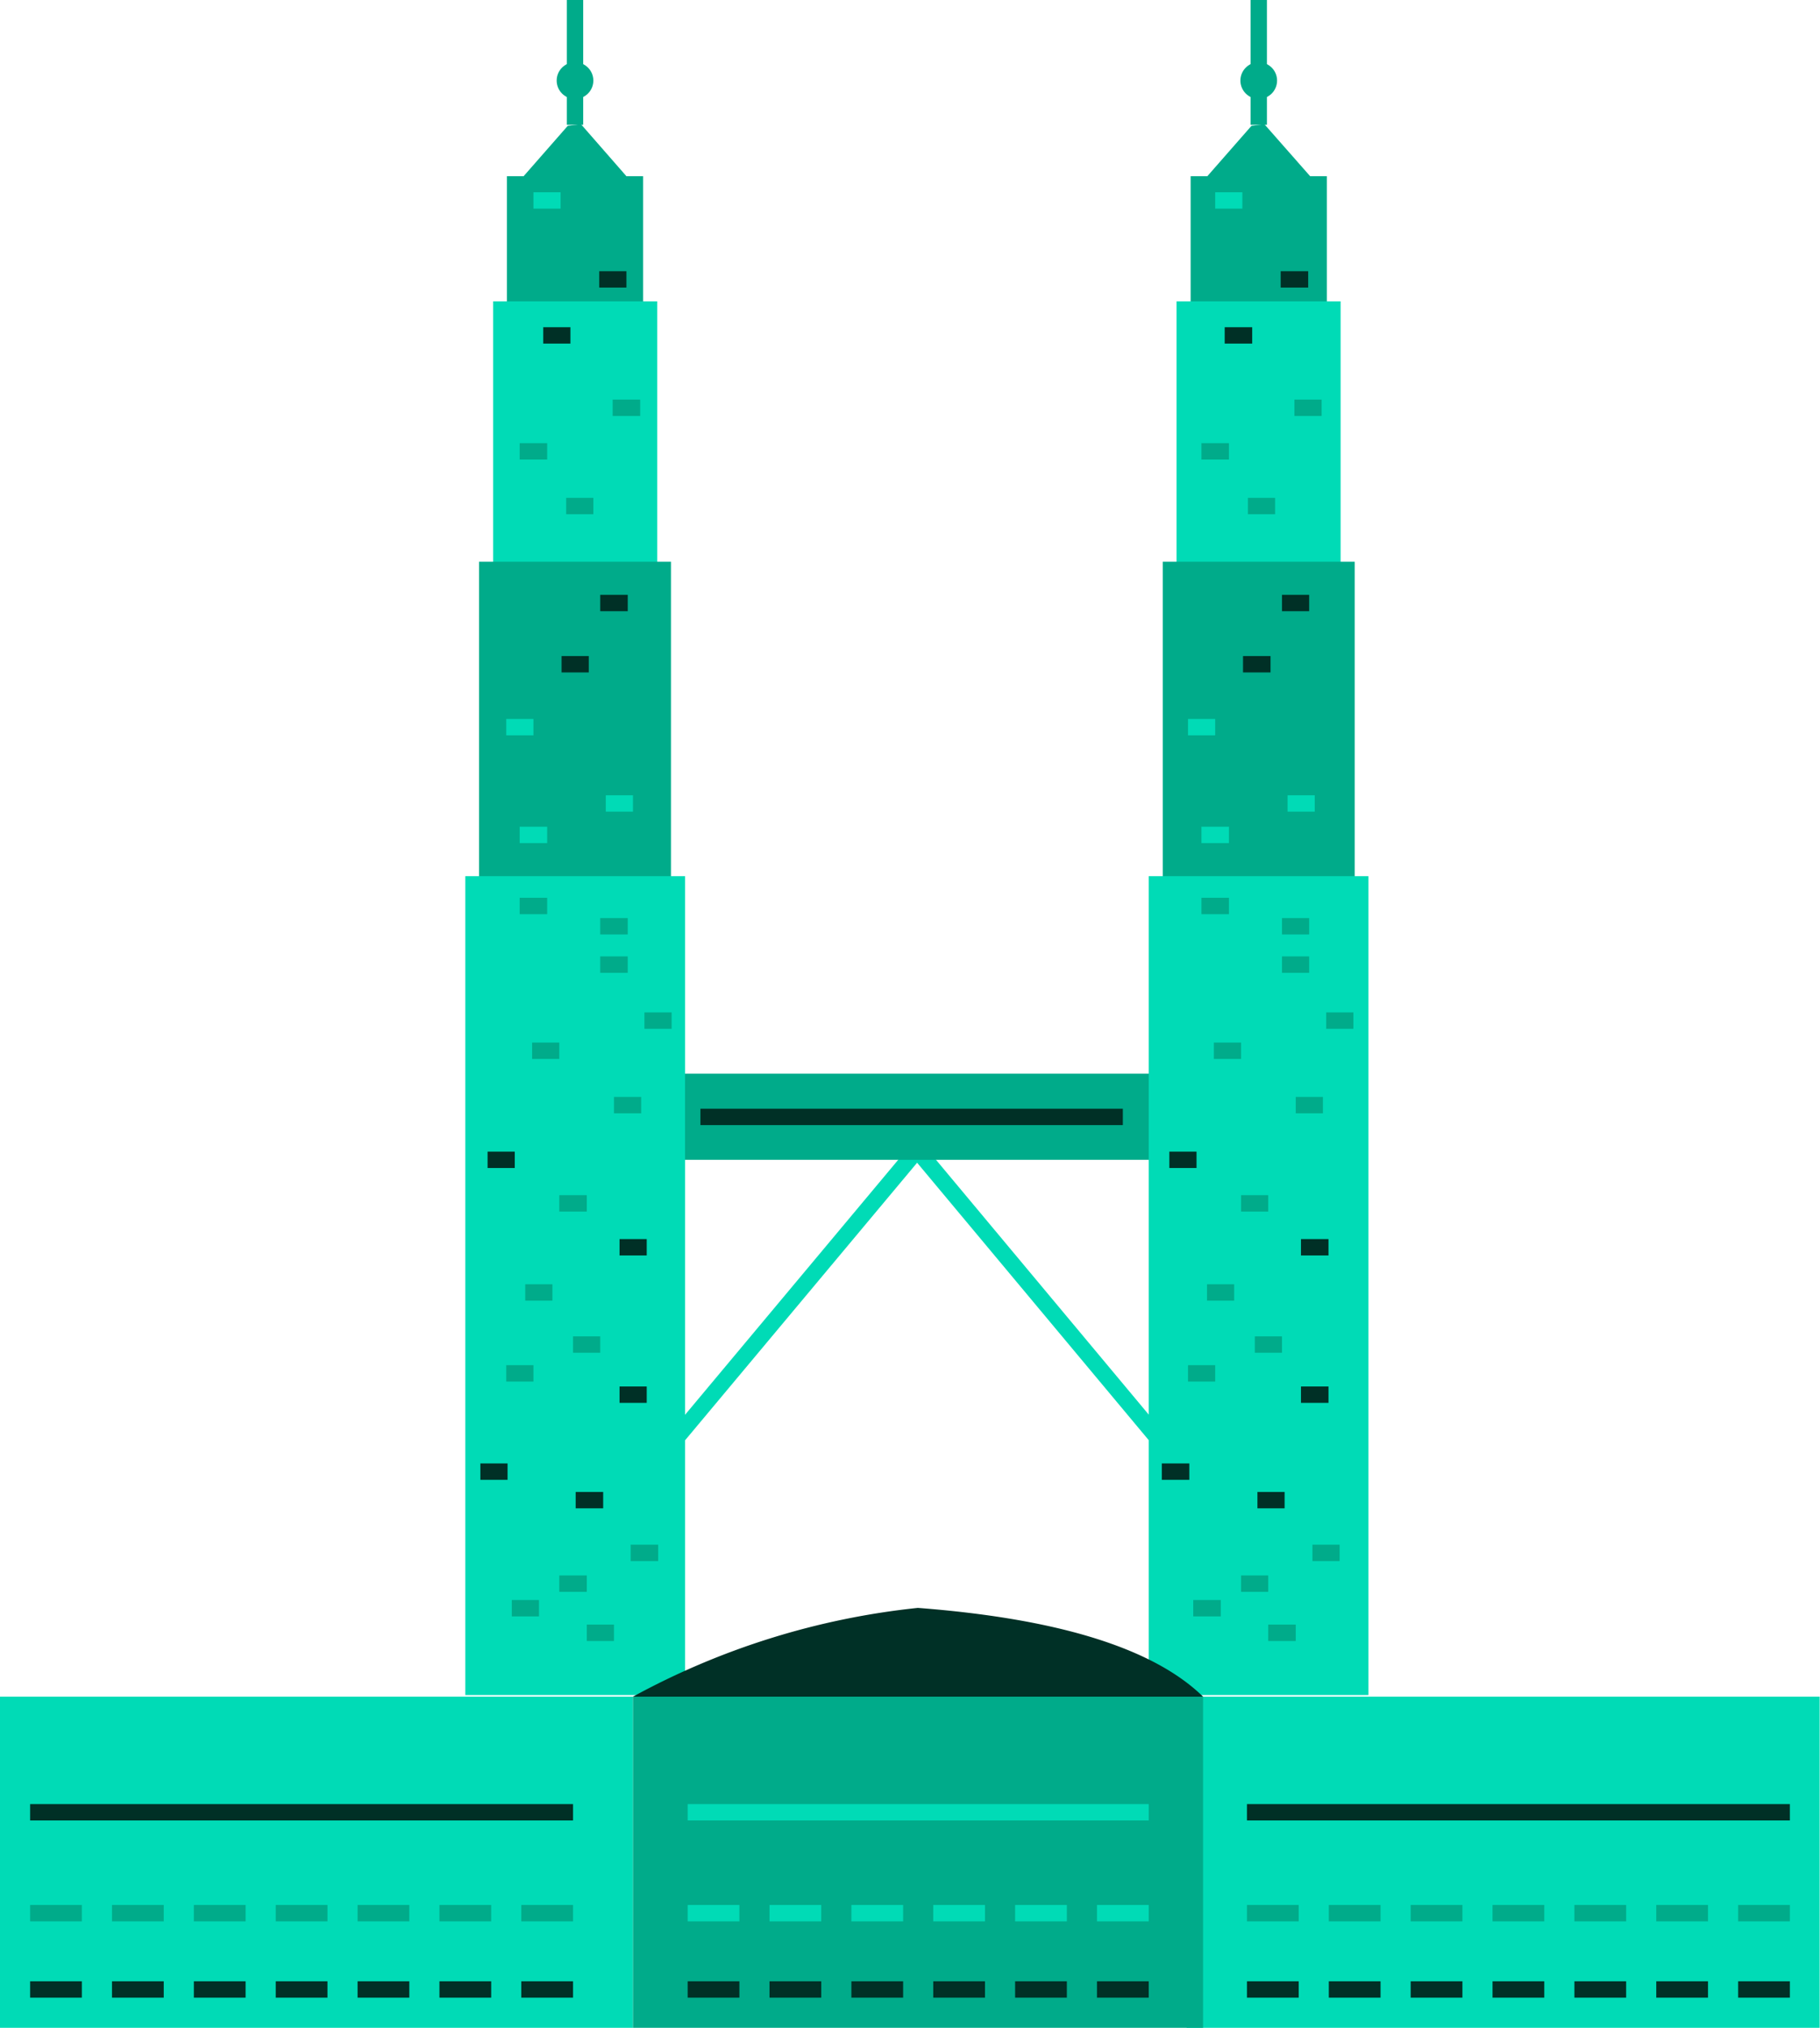 <svg data-name="Layer 27" xmlns="http://www.w3.org/2000/svg" viewBox="0 0 55.58 61.91"><title>malaysia-city</title><path fill="none" stroke="#00dbb6" stroke-miterlimit="10" stroke-width=".5" d="M28.05 35.16l7.34 8.79M28.04 35.07l-7.35 8.79"/><path fill="#00ab8a" d="M20.1 32.78h15.41v2.63H20.1z"/><path fill="#00dbb6" d="M36.24 51.8h19.33v10.11H36.24z"/><path fill="none" stroke="#003026" stroke-miterlimit="10" stroke-width=".5" d="M38.08 55.33h16.58M38.08 60.74h1.58M40.58 60.74h1.58M43.08 60.74h1.58M45.58 60.74h1.58M48.08 60.74h1.58M50.58 60.74h1.58M53.08 60.74h1.58"/><path fill="none" stroke="#00ab8a" stroke-miterlimit="10" stroke-width=".5" d="M38.08 58.41h1.58M40.58 58.41h1.58M43.08 58.41h1.58M45.58 58.41h1.58M48.08 58.41h1.58M50.58 58.41h1.58M53.08 58.41h1.58"/><path fill="#00dbb6" d="M19.33 61.91H0V51.8h19.33z"/><path fill="none" stroke="#003026" stroke-miterlimit="10" stroke-width=".5" d="M17.5 55.33H.92M17.5 60.74h-1.58M15 60.74h-1.58M12.5 60.74h-1.58M10 60.74H8.42M7.5 60.74H5.92M5 60.74H3.42M2.5 60.74H.92"/><path fill="none" stroke="#00ab8a" stroke-miterlimit="10" stroke-width=".5" d="M17.5 58.41h-1.58M15 58.41h-1.58M12.5 58.41h-1.58M10 58.41H8.42M7.5 58.41H5.92M5 58.41H3.42M2.5 58.41H.92"/><circle cx="17.56" cy="2.46" r=".56" fill="#00ab8a"/><path fill="#00ab8a" d="M15.48 5.38h4.16v25h-4.16zM17.34 3.84l-1.35 1.54h3.14l-1.39-1.59-.4.05z"/><path fill="#00dbb6" d="M15.06 9.2h5.01v25h-5.01z"/><path fill="#00ab8a" d="M14.63 17.15h5.86v25h-5.86z"/><path fill="#00dbb6" d="M14.21 26.75h6.71v25h-6.71z"/><path fill="none" stroke="#00ab8a" stroke-miterlimit="10" stroke-width=".5" d="M17.56 3.81V0"/><circle cx="38.44" cy="2.46" r=".56" fill="#00ab8a"/><path fill="#00ab8a" d="M36.36 5.38h4.16v25h-4.16zM38.22 3.84l-1.35 1.54h3.14l-1.4-1.59-.39.05z"/><path fill="#00dbb6" d="M35.93 9.2h5.01v25h-5.01z"/><path fill="#00ab8a" d="M35.51 17.15h5.86v25h-5.86z"/><path fill="#00dbb6" d="M35.08 26.75h6.71v25h-6.71z"/><path fill="none" stroke="#00ab8a" stroke-miterlimit="10" stroke-width=".5" d="M38.44 3.81V0"/><path d="M36.74 51.8a15.34 15.34 0 0 1-17.41 0 23.18 23.18 0 0 1 8.7-2.71c4.17.32 7.15 1.19 8.71 2.71z" fill="#003026"/><path fill="none" stroke="#003026" stroke-miterlimit="10" stroke-width=".5" d="M21.39 34.1h12.9"/><path fill="#00ab8a" d="M19.33 51.8h17.41v10.11H19.33z"/><path fill="none" stroke="#003026" stroke-miterlimit="10" stroke-width=".5" d="M21 60.74h1.58M23.5 60.74h1.58M26 60.74h1.58M28.5 60.74h1.58M31 60.74h1.58M33.5 60.74h1.58"/><path fill="none" stroke="#00dbb6" stroke-miterlimit="10" stroke-width=".5" d="M21 58.41h1.58M23.5 58.41h1.58M26 58.41h1.58M28.5 58.41h1.58M31 58.41h1.58M33.5 58.41h1.58M21 55.33h14.08M18.5 24.53h.83"/><path fill="none" stroke="#003026" stroke-miterlimit="10" stroke-width=".5" d="M14.67 44.93h.83"/><path fill="none" stroke="#00ab8a" stroke-miterlimit="10" stroke-width=".5" d="M19.26 47.41h.84"/><path fill="none" stroke="#00dbb6" stroke-miterlimit="10" stroke-width=".5" d="M15.46 22.2h.83"/><path fill="none" stroke="#003026" stroke-miterlimit="10" stroke-width=".5" d="M18.33 18.41h.84M17.15 20.28h.83"/><path fill="none" stroke="#00ab8a" stroke-miterlimit="10" stroke-width=".5" d="M17.29 15.45h.83M18.71 12.45h.84"/><path fill="none" stroke="#003026" stroke-miterlimit="10" stroke-width=".5" d="M16.59 10.24h.83"/><path fill="none" stroke="#00ab8a" stroke-miterlimit="10" stroke-width=".5" d="M15.87 13.78h.84"/><path fill="none" stroke="#003026" stroke-miterlimit="10" stroke-width=".5" d="M18.3 8.53h.83"/><path fill="none" stroke="#00dbb6" stroke-miterlimit="10" stroke-width=".5" d="M16.29 6.12h.83"/><path fill="none" stroke="#00ab8a" stroke-miterlimit="10" stroke-width=".5" d="M18.33 28.28h.84"/><path fill="none" stroke="#00dbb6" stroke-miterlimit="10" stroke-width=".5" d="M15.87 25.49h.84"/><path fill="none" stroke="#003026" stroke-miterlimit="10" stroke-width=".5" d="M18.92 42.58h.83M18.92 38.08h.83"/><path fill="none" stroke="#00ab8a" stroke-miterlimit="10" stroke-width=".5" d="M16.04 39.46h.83"/><path fill="none" stroke="#003026" stroke-miterlimit="10" stroke-width=".5" d="M14.89 35.41h.83"/><path fill="none" stroke="#00ab8a" stroke-miterlimit="10" stroke-width=".5" d="M17.08 36.74h.84M18.75 33.74h.83M19.68 31.16h.83M18.33 29.45h.84M16.25 32.08h.83M15.87 27.66h.84M17.08 48.35h.84M17.92 49.85h.83M15.63 49.1h.83M15.46 41.93h.83M17.5 41.05h.83"/><path fill="none" stroke="#003026" stroke-miterlimit="10" stroke-width=".5" d="M17.58 45.8h.84"/><path fill="none" stroke="#00dbb6" stroke-miterlimit="10" stroke-width=".5" d="M39.32 24.53h.83"/><path fill="none" stroke="#003026" stroke-miterlimit="10" stroke-width=".5" d="M35.48 44.93h.84"/><path fill="none" stroke="#00ab8a" stroke-miterlimit="10" stroke-width=".5" d="M40.08 47.41h.83"/><path fill="none" stroke="#00dbb6" stroke-miterlimit="10" stroke-width=".5" d="M36.28 22.2h.83"/><path fill="none" stroke="#003026" stroke-miterlimit="10" stroke-width=".5" d="M39.15 18.41h.83M37.96 20.28h.84"/><path fill="none" stroke="#00ab8a" stroke-miterlimit="10" stroke-width=".5" d="M38.11 15.45h.83M39.53 12.45h.83"/><path fill="none" stroke="#003026" stroke-miterlimit="10" stroke-width=".5" d="M37.4 10.24h.84"/><path fill="none" stroke="#00ab8a" stroke-miterlimit="10" stroke-width=".5" d="M36.69 13.78h.84"/><path fill="none" stroke="#003026" stroke-miterlimit="10" stroke-width=".5" d="M39.11 8.53h.84"/><path fill="none" stroke="#00dbb6" stroke-miterlimit="10" stroke-width=".5" d="M37.11 6.12h.83"/><path fill="none" stroke="#00ab8a" stroke-miterlimit="10" stroke-width=".5" d="M39.15 28.28h.83"/><path fill="none" stroke="#00dbb6" stroke-miterlimit="10" stroke-width=".5" d="M36.69 25.49h.84"/><path fill="none" stroke="#003026" stroke-miterlimit="10" stroke-width=".5" d="M39.73 42.58h.84M39.73 38.08h.84"/><path fill="none" stroke="#00ab8a" stroke-miterlimit="10" stroke-width=".5" d="M36.86 39.46h.83"/><path fill="none" stroke="#003026" stroke-miterlimit="10" stroke-width=".5" d="M35.71 35.41h.83"/><path fill="none" stroke="#00ab8a" stroke-miterlimit="10" stroke-width=".5" d="M37.9 36.74h.83M39.57 33.74h.83M40.5 31.16h.83M39.15 29.45h.83M37.07 32.08h.83M36.69 27.66h.84M37.9 48.35h.83M38.73 49.85h.84M36.44 49.1h.84M36.28 41.93h.83M38.32 41.05h.83"/><path fill="none" stroke="#003026" stroke-miterlimit="10" stroke-width=".5" d="M38.4 45.8h.83"/></svg>